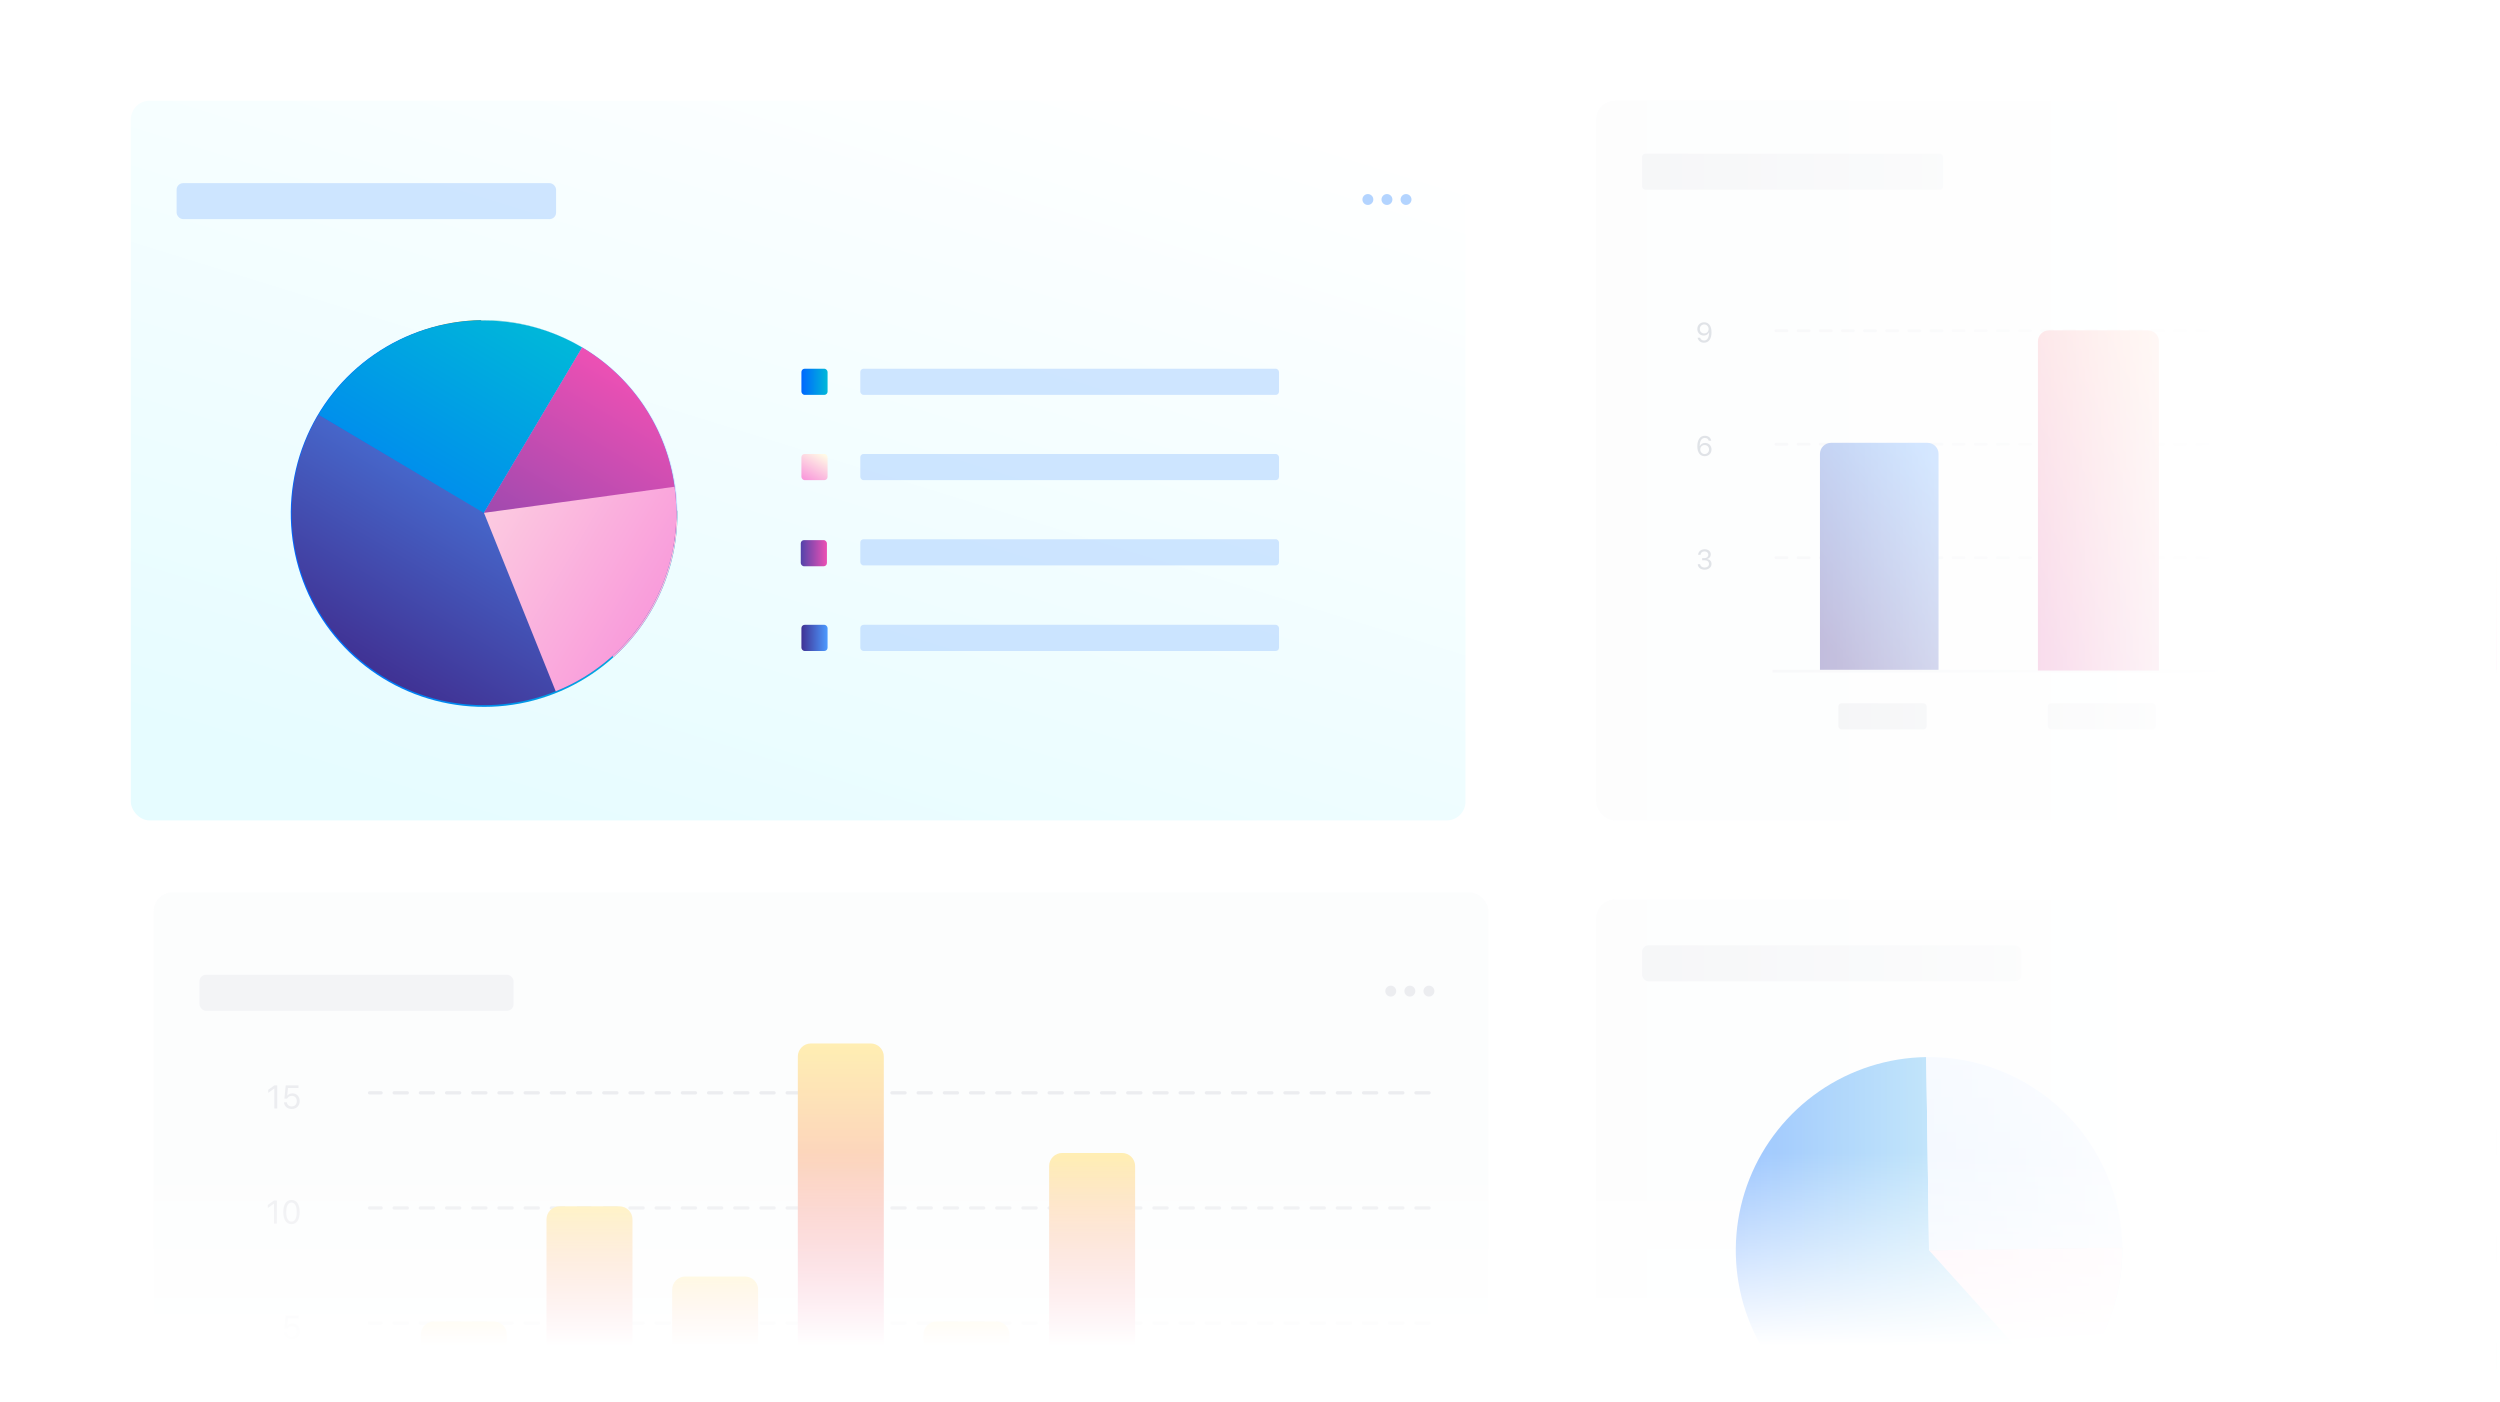 <svg width="542" height="304" viewBox="0 0 542 304" fill="none" xmlns="http://www.w3.org/2000/svg">
<g clip-path="url(#clip0)">
<rect width="540.444" height="304" transform="translate(0.778)" fill="white"/>
<g opacity="0.6">
<g filter="url(#filter0_dd)">
<rect x="346.079" y="19.141" width="289.348" height="156.021" rx="4.056" fill="#FAFBFC"/>
</g>
<rect x="356.007" y="33.325" width="65.245" height="7.801" rx="0.709" fill="#EBECF0"/>
<path d="M369.428 74.299C370.462 74.299 371.054 73.466 371.054 72.013C371.054 70.574 370.374 69.874 369.463 69.874C368.596 69.874 367.981 70.481 367.981 71.33C367.981 72.151 368.564 72.746 369.369 72.746C369.873 72.746 370.286 72.505 370.495 72.095H370.541C370.512 73.22 370.122 73.83 369.434 73.83C369.018 73.83 368.695 73.598 368.584 73.217H368.042C368.174 73.882 368.71 74.299 369.428 74.299ZM369.463 72.288C368.903 72.288 368.514 71.89 368.514 71.313C368.514 70.759 368.927 70.337 369.469 70.337C370.011 70.337 370.424 70.765 370.424 71.33C370.424 71.89 370.023 72.288 369.463 72.288Z" fill="#B3BAC5"/>
<path d="M369.572 98.902C370.439 98.902 371.054 98.295 371.054 97.445C371.054 96.625 370.471 96.03 369.665 96.03C369.161 96.03 368.748 96.27 368.54 96.681H368.493C368.511 95.532 368.921 94.946 369.624 94.946C370.052 94.946 370.363 95.166 370.451 95.558H370.993C370.884 94.902 370.377 94.477 369.607 94.477C368.608 94.477 367.981 95.309 367.981 96.763C367.981 98.187 368.651 98.902 369.572 98.902ZM369.566 98.439C369.024 98.439 368.61 98.011 368.61 97.445C368.61 96.886 369.012 96.487 369.572 96.487C370.131 96.487 370.521 96.886 370.521 97.463C370.521 98.017 370.108 98.439 369.566 98.439Z" fill="#B3BAC5"/>
<path d="M369.029 121.46H369.554C370.149 121.46 370.515 121.765 370.515 122.254C370.515 122.729 370.119 123.048 369.563 123.048C369.018 123.048 368.637 122.764 368.59 122.318H368.08C368.118 123.036 368.71 123.508 369.569 123.508C370.41 123.508 371.057 122.978 371.057 122.269C371.057 121.68 370.694 121.307 370.146 121.22V121.173C370.579 121.047 370.896 120.71 370.899 120.2C370.902 119.608 370.421 119.081 369.586 119.081C368.731 119.081 368.206 119.587 368.153 120.276H368.666C368.71 119.801 369.041 119.541 369.551 119.541C370.061 119.541 370.363 119.863 370.363 120.258C370.363 120.698 370.017 121.009 369.531 121.009H369.029V121.46Z" fill="#B3BAC5"/>
<line x1="622.927" y1="145.512" x2="384.286" y2="145.512" stroke="#EBECF0" stroke-width="0.6"/>
<line x1="622.626" y1="71.702" x2="384.586" y2="71.702" stroke="#EBECF0" stroke-width="0.6" stroke-linecap="round" stroke-dasharray="2.4 2.4"/>
<line x1="622.626" y1="96.306" x2="384.586" y2="96.306" stroke="#EBECF0" stroke-width="0.6" stroke-linecap="round" stroke-dasharray="2.4 2.4"/>
<line x1="622.626" y1="120.909" x2="384.586" y2="120.909" stroke="#EBECF0" stroke-width="0.6" stroke-linecap="round" stroke-dasharray="2.4 2.4"/>
<path d="M394.569 98.406C394.569 97.08 395.644 96.006 396.97 96.006H417.877C419.203 96.006 420.277 97.08 420.277 98.406V145.212H394.569V98.406Z" fill="url(#paint0_linear)"/>
<path d="M489.689 98.406C489.689 97.08 490.764 96.006 492.09 96.006H512.997C514.323 96.006 515.397 97.08 515.397 98.406V145.212H489.689V98.406Z" fill="url(#paint1_linear)"/>
<path d="M537.249 123.009C537.249 121.684 538.324 120.609 539.649 120.609H560.557C561.882 120.609 562.957 121.684 562.957 123.009V145.212H537.249V123.009Z" fill="url(#paint2_linear)"/>
<path d="M441.819 74.021C441.819 72.695 442.894 71.621 444.219 71.621H465.659C466.984 71.621 468.059 72.695 468.059 74.021V145.376H441.819V74.021Z" fill="url(#paint3_linear)"/>
<rect x="398.559" y="152.468" width="19.148" height="5.673" rx="0.709" fill="#DFE1E6"/>
<rect x="443.947" y="152.468" width="23.403" height="5.673" rx="0.709" fill="#DFE1E6"/>
<rect x="487.916" y="152.468" width="31.913" height="5.673" rx="0.709" fill="#DFE1E6"/>
</g>
<g opacity="0.6">
<g filter="url(#filter1_dd)">
<rect x="33.327" y="190.764" width="289.348" height="156.021" rx="4.056" fill="#FAFBFC"/>
</g>
<rect x="43.256" y="211.33" width="68.082" height="7.801" rx="1.418" fill="#EBECF0"/>
<path fill-rule="evenodd" clip-rule="evenodd" d="M301.518 216.058C302.171 216.058 302.7 215.529 302.7 214.876C302.7 214.224 302.171 213.694 301.518 213.694C300.865 213.694 300.336 214.224 300.336 214.876C300.336 215.529 300.865 216.058 301.518 216.058Z" fill="#DFE1E6"/>
<path fill-rule="evenodd" clip-rule="evenodd" d="M305.655 216.058C306.308 216.058 306.837 215.529 306.837 214.876C306.837 214.224 306.308 213.694 305.655 213.694C305.002 213.694 304.473 214.224 304.473 214.876C304.473 215.529 305.002 216.058 305.655 216.058Z" fill="#DFE1E6"/>
<path fill-rule="evenodd" clip-rule="evenodd" d="M309.792 216.058C310.445 216.058 310.974 215.529 310.974 214.876C310.974 214.224 310.445 213.694 309.792 213.694C309.139 213.694 308.61 214.224 308.61 214.876C308.61 215.529 309.139 216.058 309.792 216.058Z" fill="#DFE1E6"/>
<path d="M59.478 240.311H60.101V235.314H59.481L58.151 236.27V236.928L59.422 236.007H59.478V240.311ZM63.255 240.429C64.277 240.429 64.973 239.722 64.973 238.694C64.973 237.704 64.281 237.046 63.443 237.046C62.944 237.046 62.573 237.198 62.331 237.499H62.276L62.431 235.872H64.717V235.314H61.943L61.656 238.171H62.241C62.438 237.8 62.812 237.582 63.287 237.582C63.917 237.582 64.35 238.036 64.35 238.711C64.35 239.411 63.917 239.882 63.263 239.882C62.674 239.882 62.244 239.525 62.189 238.992H61.576C61.632 239.847 62.31 240.429 63.255 240.429Z" fill="#DFE1E6"/>
<path d="M59.401 265.271H60.025V260.274H59.405L58.075 261.229V261.887L59.346 260.966H59.401V265.271ZM63.197 265.388C64.319 265.388 64.963 264.439 64.963 262.781C64.963 261.126 64.308 260.156 63.197 260.156C62.078 260.156 61.424 261.122 61.424 262.77C61.424 264.433 62.071 265.388 63.197 265.388ZM63.197 264.845C62.459 264.845 62.05 264.107 62.05 262.77C62.05 261.451 62.466 260.703 63.197 260.703C63.927 260.703 64.336 261.444 64.336 262.77C64.336 264.11 63.934 264.845 63.197 264.845Z" fill="#DFE1E6"/>
<path d="M63.255 290.348C64.277 290.348 64.973 289.641 64.973 288.613C64.973 287.622 64.281 286.965 63.443 286.965C62.944 286.965 62.573 287.117 62.331 287.418H62.276L62.431 285.791H64.717V285.233H61.943L61.656 288.09H62.241C62.438 287.719 62.812 287.501 63.287 287.501C63.917 287.501 64.35 287.955 64.35 288.63C64.35 289.33 63.917 289.801 63.263 289.801C62.674 289.801 62.244 289.444 62.189 288.911H61.576C61.632 289.766 62.31 290.348 63.255 290.348Z" fill="#DFE1E6"/>
<line x1="309.82" y1="236.927" x2="80.12" y2="236.927" stroke="#DFE1E6" stroke-width="0.709" stroke-linecap="round" stroke-dasharray="2.84 2.84"/>
<line x1="309.82" y1="261.886" x2="80.12" y2="261.886" stroke="#DFE1E6" stroke-width="0.709" stroke-linecap="round" stroke-dasharray="2.84 2.84"/>
<line x1="309.82" y1="286.846" x2="80.12" y2="286.846" stroke="#DFE1E6" stroke-width="0.709" stroke-linecap="round" stroke-dasharray="2.84 2.84"/>
<path d="M91.236 289.328C91.236 287.761 92.506 286.491 94.073 286.491H107.04C108.607 286.491 109.877 287.761 109.877 289.328V311.451H91.236V289.328Z" fill="url(#paint4_linear)"/>
<path d="M145.724 279.588C145.724 278.021 146.994 276.751 148.56 276.751H161.527C163.094 276.751 164.364 278.021 164.364 279.588V311.451H145.724V279.588Z" fill="url(#paint5_linear)"/>
<path d="M172.967 229.06C172.967 227.493 174.237 226.223 175.804 226.223H188.771C190.338 226.223 191.608 227.493 191.608 229.06V311.451H172.967V229.06Z" fill="url(#paint6_linear)"/>
<path d="M281.942 299.068C281.942 297.502 283.212 296.231 284.778 296.231H297.745C299.312 296.231 300.582 297.502 300.582 299.068V311.451H281.942V299.068Z" fill="url(#paint7_linear)"/>
<path d="M200.211 289.328C200.211 287.761 201.481 286.491 203.048 286.491H216.015C217.581 286.491 218.851 287.761 218.851 289.328V311.451H200.211V289.328Z" fill="url(#paint8_linear)"/>
<path d="M227.454 252.802C227.454 251.235 228.724 249.965 230.291 249.965H243.258C244.825 249.965 246.095 251.235 246.095 252.802V311.451H227.454V252.802Z" fill="url(#paint9_linear)"/>
<path d="M118.48 264.368C118.48 262.802 119.75 261.532 121.317 261.532H134.284C135.85 261.532 137.12 262.802 137.12 264.368V311.451H118.48V264.368Z" fill="url(#paint10_linear)"/>
</g>
<g filter="url(#filter2_dd)">
<rect x="28.363" y="19.141" width="289.348" height="156.021" rx="4.056" fill="url(#paint11_linear)"/>
</g>
<path fill-rule="evenodd" clip-rule="evenodd" d="M296.554 44.435C297.207 44.435 297.736 43.906 297.736 43.253C297.736 42.6 297.207 42.071 296.554 42.071C295.901 42.071 295.372 42.6 295.372 43.253C295.372 43.906 295.901 44.435 296.554 44.435Z" fill="#B3D4FF"/>
<path fill-rule="evenodd" clip-rule="evenodd" d="M300.691 44.435C301.344 44.435 301.873 43.906 301.873 43.253C301.873 42.6 301.344 42.071 300.691 42.071C300.038 42.071 299.509 42.6 299.509 43.253C299.509 43.906 300.038 44.435 300.691 44.435Z" fill="#B3D4FF"/>
<path fill-rule="evenodd" clip-rule="evenodd" d="M304.828 44.435C305.481 44.435 306.01 43.906 306.01 43.253C306.01 42.6 305.481 42.071 304.828 42.071C304.175 42.071 303.646 42.6 303.646 43.253C303.646 43.906 304.175 44.435 304.828 44.435Z" fill="#B3D4FF"/>
<rect opacity="0.6" x="38.292" y="39.707" width="82.266" height="7.801" rx="1.418" fill="#B3D4FF"/>
<rect opacity="0.6" x="186.512" y="79.941" width="90.776" height="5.673" rx="0.709" fill="#B3D4FF"/>
<rect x="173.746" y="79.941" width="5.673" height="5.673" rx="0.709" fill="url(#paint12_linear)"/>
<rect opacity="0.6" x="186.512" y="116.906" width="90.776" height="5.673" rx="0.709" fill="#B3D4FF"/>
<rect x="173.607" y="117.096" width="5.673" height="5.673" rx="0.709" fill="url(#paint13_linear)"/>
<rect opacity="0.6" x="186.512" y="135.462" width="90.776" height="5.673" rx="0.709" fill="#B3D4FF"/>
<rect x="173.746" y="135.462" width="5.673" height="5.673" rx="0.709" fill="url(#paint14_linear)"/>
<rect opacity="0.6" x="186.512" y="98.423" width="90.776" height="5.673" rx="0.709" fill="#B3D4FF"/>
<rect x="173.746" y="98.423" width="5.673" height="5.673" rx="0.709" fill="url(#paint15_linear)"/>
<path d="M104.904 69.391C111.894 69.391 118.765 71.201 124.847 74.645C130.93 78.089 136.017 83.05 139.612 89.044L104.904 109.866L104.904 69.391Z" fill="#57D9A3"/>
<path d="M65.78 99.497C68.07 90.856 73.156 83.217 80.245 77.771C87.333 72.325 96.024 69.378 104.963 69.391L104.904 109.866L65.78 99.497Z" fill="#FFC400"/>
<path d="M138.491 132.452C135.118 137.467 130.665 141.664 125.459 144.733C120.252 147.802 114.424 149.666 108.403 150.189C102.382 150.711 96.32 149.879 90.663 147.752C85.006 145.626 79.897 142.259 75.711 137.9L104.904 109.866L138.491 132.452Z" fill="#4C9AFF"/>
<path d="M75.7 137.889C70.861 132.846 67.41 126.635 65.683 119.862C63.957 113.088 64.014 105.983 65.85 99.239L104.904 109.866L75.7 137.889Z" fill="#FFC400"/>
<path d="M145.071 114.85C144.284 121.189 142.009 127.251 138.43 132.542L104.904 109.866L145.071 114.85Z" fill="#FFB0E1"/>
<path d="M145.076 114.809C146.179 105.843 144.251 96.765 139.599 89.021L104.904 109.866L145.076 114.809Z" fill="#00C7E6"/>
<path d="M146.869 110.722C146.99 119.012 144.65 127.151 140.146 134.111C135.641 141.071 129.174 146.539 121.561 149.824C113.949 153.108 105.534 154.061 97.379 152.563C89.225 151.065 81.699 147.182 75.751 141.406C69.804 135.63 65.703 128.22 63.967 120.113C62.23 112.006 62.937 103.567 65.998 95.862C69.058 88.157 74.334 81.532 81.16 76.826C87.985 72.119 96.053 69.543 104.342 69.421L104.955 111.335L146.869 110.722Z" fill="url(#paint16_linear)"/>
<path d="M146.869 110.722C146.788 105.218 145.625 99.784 143.444 94.729C141.263 89.675 138.108 85.099 134.159 81.264C130.21 77.429 125.545 74.409 120.429 72.377C115.313 70.345 109.846 69.341 104.342 69.421L104.955 111.335L146.869 110.722Z" fill="url(#paint17_linear)"/>
<path d="M146.869 110.722C146.956 116.7 145.764 122.627 143.372 128.106C140.98 133.585 137.444 138.489 133.001 142.489L104.955 111.335L146.869 110.722Z" fill="url(#paint18_linear)"/>
<g opacity="0.6">
<g filter="url(#filter3_dd)">
<rect x="346.079" y="190.764" width="289.348" height="156.021" rx="4.056" fill="#FAFBFC"/>
</g>
<rect x="356.007" y="204.948" width="82.266" height="7.801" rx="1.418" fill="#EBECF0"/>
<path d="M460.106 270.454C460.227 278.739 457.889 286.874 453.386 293.831C448.884 300.787 442.42 306.252 434.812 309.535C427.204 312.817 418.793 313.77 410.643 312.272C402.494 310.775 394.971 306.894 389.027 301.121C383.082 295.348 378.983 287.943 377.248 279.84C375.513 271.738 376.219 263.303 379.278 255.602C382.337 247.901 387.61 241.28 394.432 236.576C401.254 231.872 409.317 229.297 417.602 229.176L418.215 271.067L460.106 270.454Z" fill="url(#paint19_linear)"/>
<path d="M460.106 270.454C460.025 264.953 458.862 259.521 456.683 254.47C454.503 249.418 451.35 244.845 447.403 241.012C443.456 237.179 438.793 234.161 433.68 232.13C428.567 230.099 423.103 229.095 417.602 229.176L418.215 271.067L460.106 270.454Z" fill="url(#paint20_linear)"/>
<path d="M460.106 270.454C460.193 276.429 459.002 282.353 456.611 287.829C454.221 293.305 450.686 298.206 446.246 302.204L418.215 271.067L460.106 270.454Z" fill="url(#paint21_linear)"/>
<rect x="507.326" y="244.889" width="87.23" height="5.452" rx="0.681" fill="#EBECF0"/>
<rect x="495.059" y="244.889" width="5.452" height="5.452" rx="0.681" fill="url(#paint22_linear)"/>
<rect x="507.326" y="291.229" width="87.23" height="5.452" rx="0.681" fill="#EBECF0"/>
<rect x="495.059" y="291.229" width="5.452" height="5.452" rx="0.681" fill="url(#paint23_linear)"/>
<rect x="507.326" y="268.059" width="87.23" height="5.452" rx="0.681" fill="#EBECF0"/>
<rect x="495.059" y="268.059" width="5.452" height="5.452" rx="0.681" fill="url(#paint24_linear)"/>
</g>
<path d="M126.213 75.332C133.305 79.542 138.988 85.761 142.545 93.201C146.102 100.641 147.372 108.969 146.196 117.132C145.02 125.294 141.45 132.925 135.937 139.058C130.424 145.192 123.217 149.553 115.225 151.59C107.234 153.627 98.818 153.248 91.042 150.502C83.266 147.756 76.478 142.766 71.538 136.163C66.598 129.559 63.727 121.639 63.288 113.404C62.849 105.169 64.862 96.989 69.073 89.898L104.926 111.185L126.213 75.332Z" fill="url(#paint25_linear)"/>
<path d="M126.213 75.332C121.505 72.536 116.292 70.696 110.873 69.915C105.453 69.134 99.932 69.428 94.626 70.781C89.32 72.133 84.333 74.517 79.948 77.798C75.564 81.078 71.868 85.189 69.073 89.898L104.926 111.185L126.213 75.332Z" fill="url(#paint26_linear)"/>
<path d="M126.213 75.332C133.502 79.659 139.298 86.105 142.83 93.81C146.362 101.516 147.462 110.114 145.983 118.46L104.926 111.185L126.213 75.332Z" fill="url(#paint27_linear)"/>
<path d="M146.237 105.529C147.497 114.734 145.647 124.095 140.981 132.129C136.315 140.162 129.099 146.407 120.48 149.872L104.926 111.185L146.237 105.529Z" fill="url(#paint28_linear)"/>
<rect x="541.222" width="303.437" height="227.437" transform="rotate(90 541.222 0)" fill="url(#paint29_linear)"/>
<rect x="542.348" y="304.563" width="541.57" height="54.607" transform="rotate(-180 542.348 304.563)" fill="url(#paint30_linear)"/>
</g>
<defs>
<filter id="filter0_dd" x="342.023" y="17.789" width="297.461" height="164.134" filterUnits="userSpaceOnUse" color-interpolation-filters="sRGB">
<feFlood flood-opacity="0" result="BackgroundImageFix"/>
<feColorMatrix in="SourceAlpha" type="matrix" values="0 0 0 0 0 0 0 0 0 0 0 0 0 0 0 0 0 0 127 0"/>
<feMorphology radius="0.676" operator="dilate" in="SourceAlpha" result="effect1_dropShadow"/>
<feOffset/>
<feColorMatrix type="matrix" values="0 0 0 0 0.035 0 0 0 0 0.118 0 0 0 0 0.259 0 0 0 0.078 0"/>
<feBlend mode="normal" in2="BackgroundImageFix" result="effect1_dropShadow"/>
<feColorMatrix in="SourceAlpha" type="matrix" values="0 0 0 0 0 0 0 0 0 0 0 0 0 0 0 0 0 0 127 0"/>
<feMorphology radius="1.352" operator="erode" in="SourceAlpha" result="effect2_dropShadow"/>
<feOffset dy="2.704"/>
<feGaussianBlur stdDeviation="2.704"/>
<feColorMatrix type="matrix" values="0 0 0 0 0.035 0 0 0 0 0.118 0 0 0 0 0.259 0 0 0 0.1 0"/>
<feBlend mode="normal" in2="effect1_dropShadow" result="effect2_dropShadow"/>
<feBlend mode="normal" in="SourceGraphic" in2="effect2_dropShadow" result="shape"/>
</filter>
<filter id="filter1_dd" x="29.271" y="189.412" width="297.461" height="164.134" filterUnits="userSpaceOnUse" color-interpolation-filters="sRGB">
<feFlood flood-opacity="0" result="BackgroundImageFix"/>
<feColorMatrix in="SourceAlpha" type="matrix" values="0 0 0 0 0 0 0 0 0 0 0 0 0 0 0 0 0 0 127 0"/>
<feMorphology radius="0.676" operator="dilate" in="SourceAlpha" result="effect1_dropShadow"/>
<feOffset/>
<feColorMatrix type="matrix" values="0 0 0 0 0.035 0 0 0 0 0.118 0 0 0 0 0.259 0 0 0 0.078 0"/>
<feBlend mode="normal" in2="BackgroundImageFix" result="effect1_dropShadow"/>
<feColorMatrix in="SourceAlpha" type="matrix" values="0 0 0 0 0 0 0 0 0 0 0 0 0 0 0 0 0 0 127 0"/>
<feMorphology radius="1.352" operator="erode" in="SourceAlpha" result="effect2_dropShadow"/>
<feOffset dy="2.704"/>
<feGaussianBlur stdDeviation="2.704"/>
<feColorMatrix type="matrix" values="0 0 0 0 0.035 0 0 0 0 0.118 0 0 0 0 0.259 0 0 0 0.1 0"/>
<feBlend mode="normal" in2="effect1_dropShadow" result="effect2_dropShadow"/>
<feBlend mode="normal" in="SourceGraphic" in2="effect2_dropShadow" result="shape"/>
</filter>
<filter id="filter2_dd" x="24.307" y="17.789" width="297.461" height="164.134" filterUnits="userSpaceOnUse" color-interpolation-filters="sRGB">
<feFlood flood-opacity="0" result="BackgroundImageFix"/>
<feColorMatrix in="SourceAlpha" type="matrix" values="0 0 0 0 0 0 0 0 0 0 0 0 0 0 0 0 0 0 127 0"/>
<feMorphology radius="0.676" operator="dilate" in="SourceAlpha" result="effect1_dropShadow"/>
<feOffset/>
<feColorMatrix type="matrix" values="0 0 0 0 0.035 0 0 0 0 0.118 0 0 0 0 0.259 0 0 0 0.078 0"/>
<feBlend mode="normal" in2="BackgroundImageFix" result="effect1_dropShadow"/>
<feColorMatrix in="SourceAlpha" type="matrix" values="0 0 0 0 0 0 0 0 0 0 0 0 0 0 0 0 0 0 127 0"/>
<feMorphology radius="1.352" operator="erode" in="SourceAlpha" result="effect2_dropShadow"/>
<feOffset dy="2.704"/>
<feGaussianBlur stdDeviation="2.704"/>
<feColorMatrix type="matrix" values="0 0 0 0 0.035 0 0 0 0 0.118 0 0 0 0 0.259 0 0 0 0.1 0"/>
<feBlend mode="normal" in2="effect1_dropShadow" result="effect2_dropShadow"/>
<feBlend mode="normal" in="SourceGraphic" in2="effect2_dropShadow" result="shape"/>
</filter>
<filter id="filter3_dd" x="336.15" y="185.09" width="309.206" height="175.878" filterUnits="userSpaceOnUse" color-interpolation-filters="sRGB">
<feFlood flood-opacity="0" result="BackgroundImageFix"/>
<feColorMatrix in="SourceAlpha" type="matrix" values="0 0 0 0 0 0 0 0 0 0 0 0 0 0 0 0 0 0 127 0"/>
<feMorphology radius="0.676" operator="dilate" in="SourceAlpha" result="effect1_dropShadow"/>
<feOffset/>
<feColorMatrix type="matrix" values="0 0 0 0 0.035 0 0 0 0 0.118 0 0 0 0 0.259 0 0 0 0.078 0"/>
<feBlend mode="normal" in2="BackgroundImageFix" result="effect1_dropShadow"/>
<feColorMatrix in="SourceAlpha" type="matrix" values="0 0 0 0 0 0 0 0 0 0 0 0 0 0 0 0 0 0 127 0"/>
<feMorphology radius="1.418" operator="dilate" in="SourceAlpha" result="effect2_dropShadow"/>
<feOffset dy="4.255"/>
<feGaussianBlur stdDeviation="4.255"/>
<feColorMatrix type="matrix" values="0 0 0 0 0.035 0 0 0 0 0.118 0 0 0 0 0.259 0 0 0 0.08 0"/>
<feBlend mode="normal" in2="effect1_dropShadow" result="effect2_dropShadow"/>
<feBlend mode="normal" in="SourceGraphic" in2="effect2_dropShadow" result="shape"/>
</filter>
<linearGradient id="paint0_linear" x1="415.564" y1="96.006" x2="382.976" y2="125.615" gradientUnits="userSpaceOnUse">
<stop stop-color="#4C9AFF"/>
<stop offset="1" stop-color="#403294"/>
</linearGradient>
<linearGradient id="paint1_linear" x1="510.684" y1="96.006" x2="478.096" y2="125.615" gradientUnits="userSpaceOnUse">
<stop stop-color="#ED50B4"/>
<stop offset="1" stop-color="#5243AA"/>
</linearGradient>
<linearGradient id="paint2_linear" x1="543.676" y1="120.609" x2="555.65" y2="145.633" gradientUnits="userSpaceOnUse">
<stop stop-color="#FFFAE6"/>
<stop offset="1" stop-color="#F99CDB"/>
</linearGradient>
<linearGradient id="paint3_linear" x1="463.248" y1="71.621" x2="419.336" y2="98.79" gradientUnits="userSpaceOnUse">
<stop stop-color="#FF8F73"/>
<stop offset="1" stop-color="#D62688"/>
</linearGradient>
<linearGradient id="paint4_linear" x1="100.557" y1="311.451" x2="100.557" y2="286.491" gradientUnits="userSpaceOnUse">
<stop stop-color="#ED50B4"/>
<stop offset="1" stop-color="#FFE380"/>
</linearGradient>
<linearGradient id="paint5_linear" x1="155.044" y1="311.451" x2="155.044" y2="276.751" gradientUnits="userSpaceOnUse">
<stop stop-color="#ED50B4"/>
<stop offset="1" stop-color="#FFE380"/>
</linearGradient>
<linearGradient id="paint6_linear" x1="182.287" y1="311.451" x2="182.287" y2="226.223" gradientUnits="userSpaceOnUse">
<stop stop-color="#ED50B4"/>
<stop offset="1" stop-color="#FFE380"/>
</linearGradient>
<linearGradient id="paint7_linear" x1="291.262" y1="311.451" x2="291.262" y2="296.231" gradientUnits="userSpaceOnUse">
<stop stop-color="#ED50B4"/>
<stop offset="1" stop-color="#FFE380"/>
</linearGradient>
<linearGradient id="paint8_linear" x1="209.531" y1="311.451" x2="209.531" y2="286.491" gradientUnits="userSpaceOnUse">
<stop stop-color="#ED50B4"/>
<stop offset="1" stop-color="#FFE380"/>
</linearGradient>
<linearGradient id="paint9_linear" x1="236.775" y1="311.451" x2="236.775" y2="249.965" gradientUnits="userSpaceOnUse">
<stop stop-color="#ED50B4"/>
<stop offset="1" stop-color="#FFE380"/>
</linearGradient>
<linearGradient id="paint10_linear" x1="127.8" y1="311.451" x2="127.8" y2="261.532" gradientUnits="userSpaceOnUse">
<stop stop-color="#ED50B4"/>
<stop offset="1" stop-color="#FFE380"/>
</linearGradient>
<linearGradient id="paint11_linear" x1="264.664" y1="19.141" x2="205.941" y2="208.539" gradientUnits="userSpaceOnUse">
<stop stop-color="white"/>
<stop offset="1" stop-color="#E6FCFF"/>
</linearGradient>
<linearGradient id="paint12_linear" x1="179.42" y1="82.777" x2="173.605" y2="82.777" gradientUnits="userSpaceOnUse">
<stop stop-color="#00B8D9"/>
<stop offset="1" stop-color="#0065FF"/>
</linearGradient>
<linearGradient id="paint13_linear" x1="173.607" y1="119.933" x2="179.281" y2="119.933" gradientUnits="userSpaceOnUse">
<stop stop-color="#5243AA"/>
<stop offset="1" stop-color="#ED50B4"/>
</linearGradient>
<linearGradient id="paint14_linear" x1="173.746" y1="138.299" x2="179.42" y2="138.299" gradientUnits="userSpaceOnUse">
<stop stop-color="#403294"/>
<stop offset="1" stop-color="#4C9AFF"/>
</linearGradient>
<linearGradient id="paint15_linear" x1="178.38" y1="98.423" x2="175.117" y2="104.097" gradientUnits="userSpaceOnUse">
<stop stop-color="#FFFAE6"/>
<stop offset="1" stop-color="#F99CDB"/>
</linearGradient>
<linearGradient id="paint16_linear" x1="146.869" y1="110.722" x2="60.946" y2="111.979" gradientUnits="userSpaceOnUse">
<stop stop-color="#00B8D9"/>
<stop offset="1" stop-color="#0065FF"/>
</linearGradient>
<linearGradient id="paint17_linear" x1="105.568" y1="153.249" x2="104.342" y2="69.421" gradientUnits="userSpaceOnUse">
<stop stop-color="#B3D4FF"/>
<stop offset="1" stop-color="#DEEBFF"/>
</linearGradient>
<linearGradient id="paint18_linear" x1="105.568" y1="153.249" x2="104.342" y2="69.421" gradientUnits="userSpaceOnUse">
<stop stop-color="#F99CDB"/>
<stop offset="1" stop-color="#FFFAE6"/>
</linearGradient>
<linearGradient id="paint19_linear" x1="460.106" y1="270.454" x2="374.229" y2="271.71" gradientUnits="userSpaceOnUse">
<stop stop-color="#00B8D9"/>
<stop offset="1" stop-color="#0065FF"/>
</linearGradient>
<linearGradient id="paint20_linear" x1="418.828" y1="312.958" x2="417.602" y2="229.176" gradientUnits="userSpaceOnUse">
<stop stop-color="#B3D4FF"/>
<stop offset="1" stop-color="#DEEBFF"/>
</linearGradient>
<linearGradient id="paint21_linear" x1="418.828" y1="312.958" x2="417.602" y2="229.176" gradientUnits="userSpaceOnUse">
<stop stop-color="#F99CDB"/>
<stop offset="1" stop-color="#FFFAE6"/>
</linearGradient>
<linearGradient id="paint22_linear" x1="500.511" y1="247.615" x2="494.923" y2="247.615" gradientUnits="userSpaceOnUse">
<stop stop-color="#00B8D9"/>
<stop offset="1" stop-color="#0065FF"/>
</linearGradient>
<linearGradient id="paint23_linear" x1="499.512" y1="291.229" x2="496.377" y2="296.681" gradientUnits="userSpaceOnUse">
<stop stop-color="#FFFAE6"/>
<stop offset="1" stop-color="#F99CDB"/>
</linearGradient>
<linearGradient id="paint24_linear" x1="499.512" y1="268.059" x2="496.377" y2="273.511" gradientUnits="userSpaceOnUse">
<stop stop-color="#4C9AFF"/>
<stop offset="1" stop-color="#403294"/>
</linearGradient>
<linearGradient id="paint25_linear" x1="83.638" y1="147.038" x2="126.213" y2="75.332" gradientUnits="userSpaceOnUse">
<stop stop-color="#403294"/>
<stop offset="1" stop-color="#4C9AFF"/>
</linearGradient>
<linearGradient id="paint26_linear" x1="126.213" y1="75.332" x2="82.574" y2="148.831" gradientUnits="userSpaceOnUse">
<stop stop-color="#00B8D9"/>
<stop offset="1" stop-color="#0065FF"/>
</linearGradient>
<linearGradient id="paint27_linear" x1="83.638" y1="147.038" x2="126.213" y2="75.332" gradientUnits="userSpaceOnUse">
<stop stop-color="#5243AA"/>
<stop offset="1" stop-color="#ED50B4"/>
</linearGradient>
<linearGradient id="paint28_linear" x1="140.779" y1="132.473" x2="69.073" y2="89.898" gradientUnits="userSpaceOnUse">
<stop stop-color="#F99CDB"/>
<stop offset="1" stop-color="#FFFAE6"/>
</linearGradient>
<linearGradient id="paint29_linear" x1="692.941" y1="0" x2="692.941" y2="227.437" gradientUnits="userSpaceOnUse">
<stop offset="0.234" stop-color="white"/>
<stop offset="1" stop-color="white" stop-opacity="0"/>
</linearGradient>
<linearGradient id="paint30_linear" x1="813.133" y1="304.563" x2="813.133" y2="359.17" gradientUnits="userSpaceOnUse">
<stop offset="0.234" stop-color="white"/>
<stop offset="1" stop-color="white" stop-opacity="0"/>
</linearGradient>
<clipPath id="clip0">
<rect width="540.444" height="304" fill="white" transform="translate(0.778)"/>
</clipPath>
</defs>
</svg>
